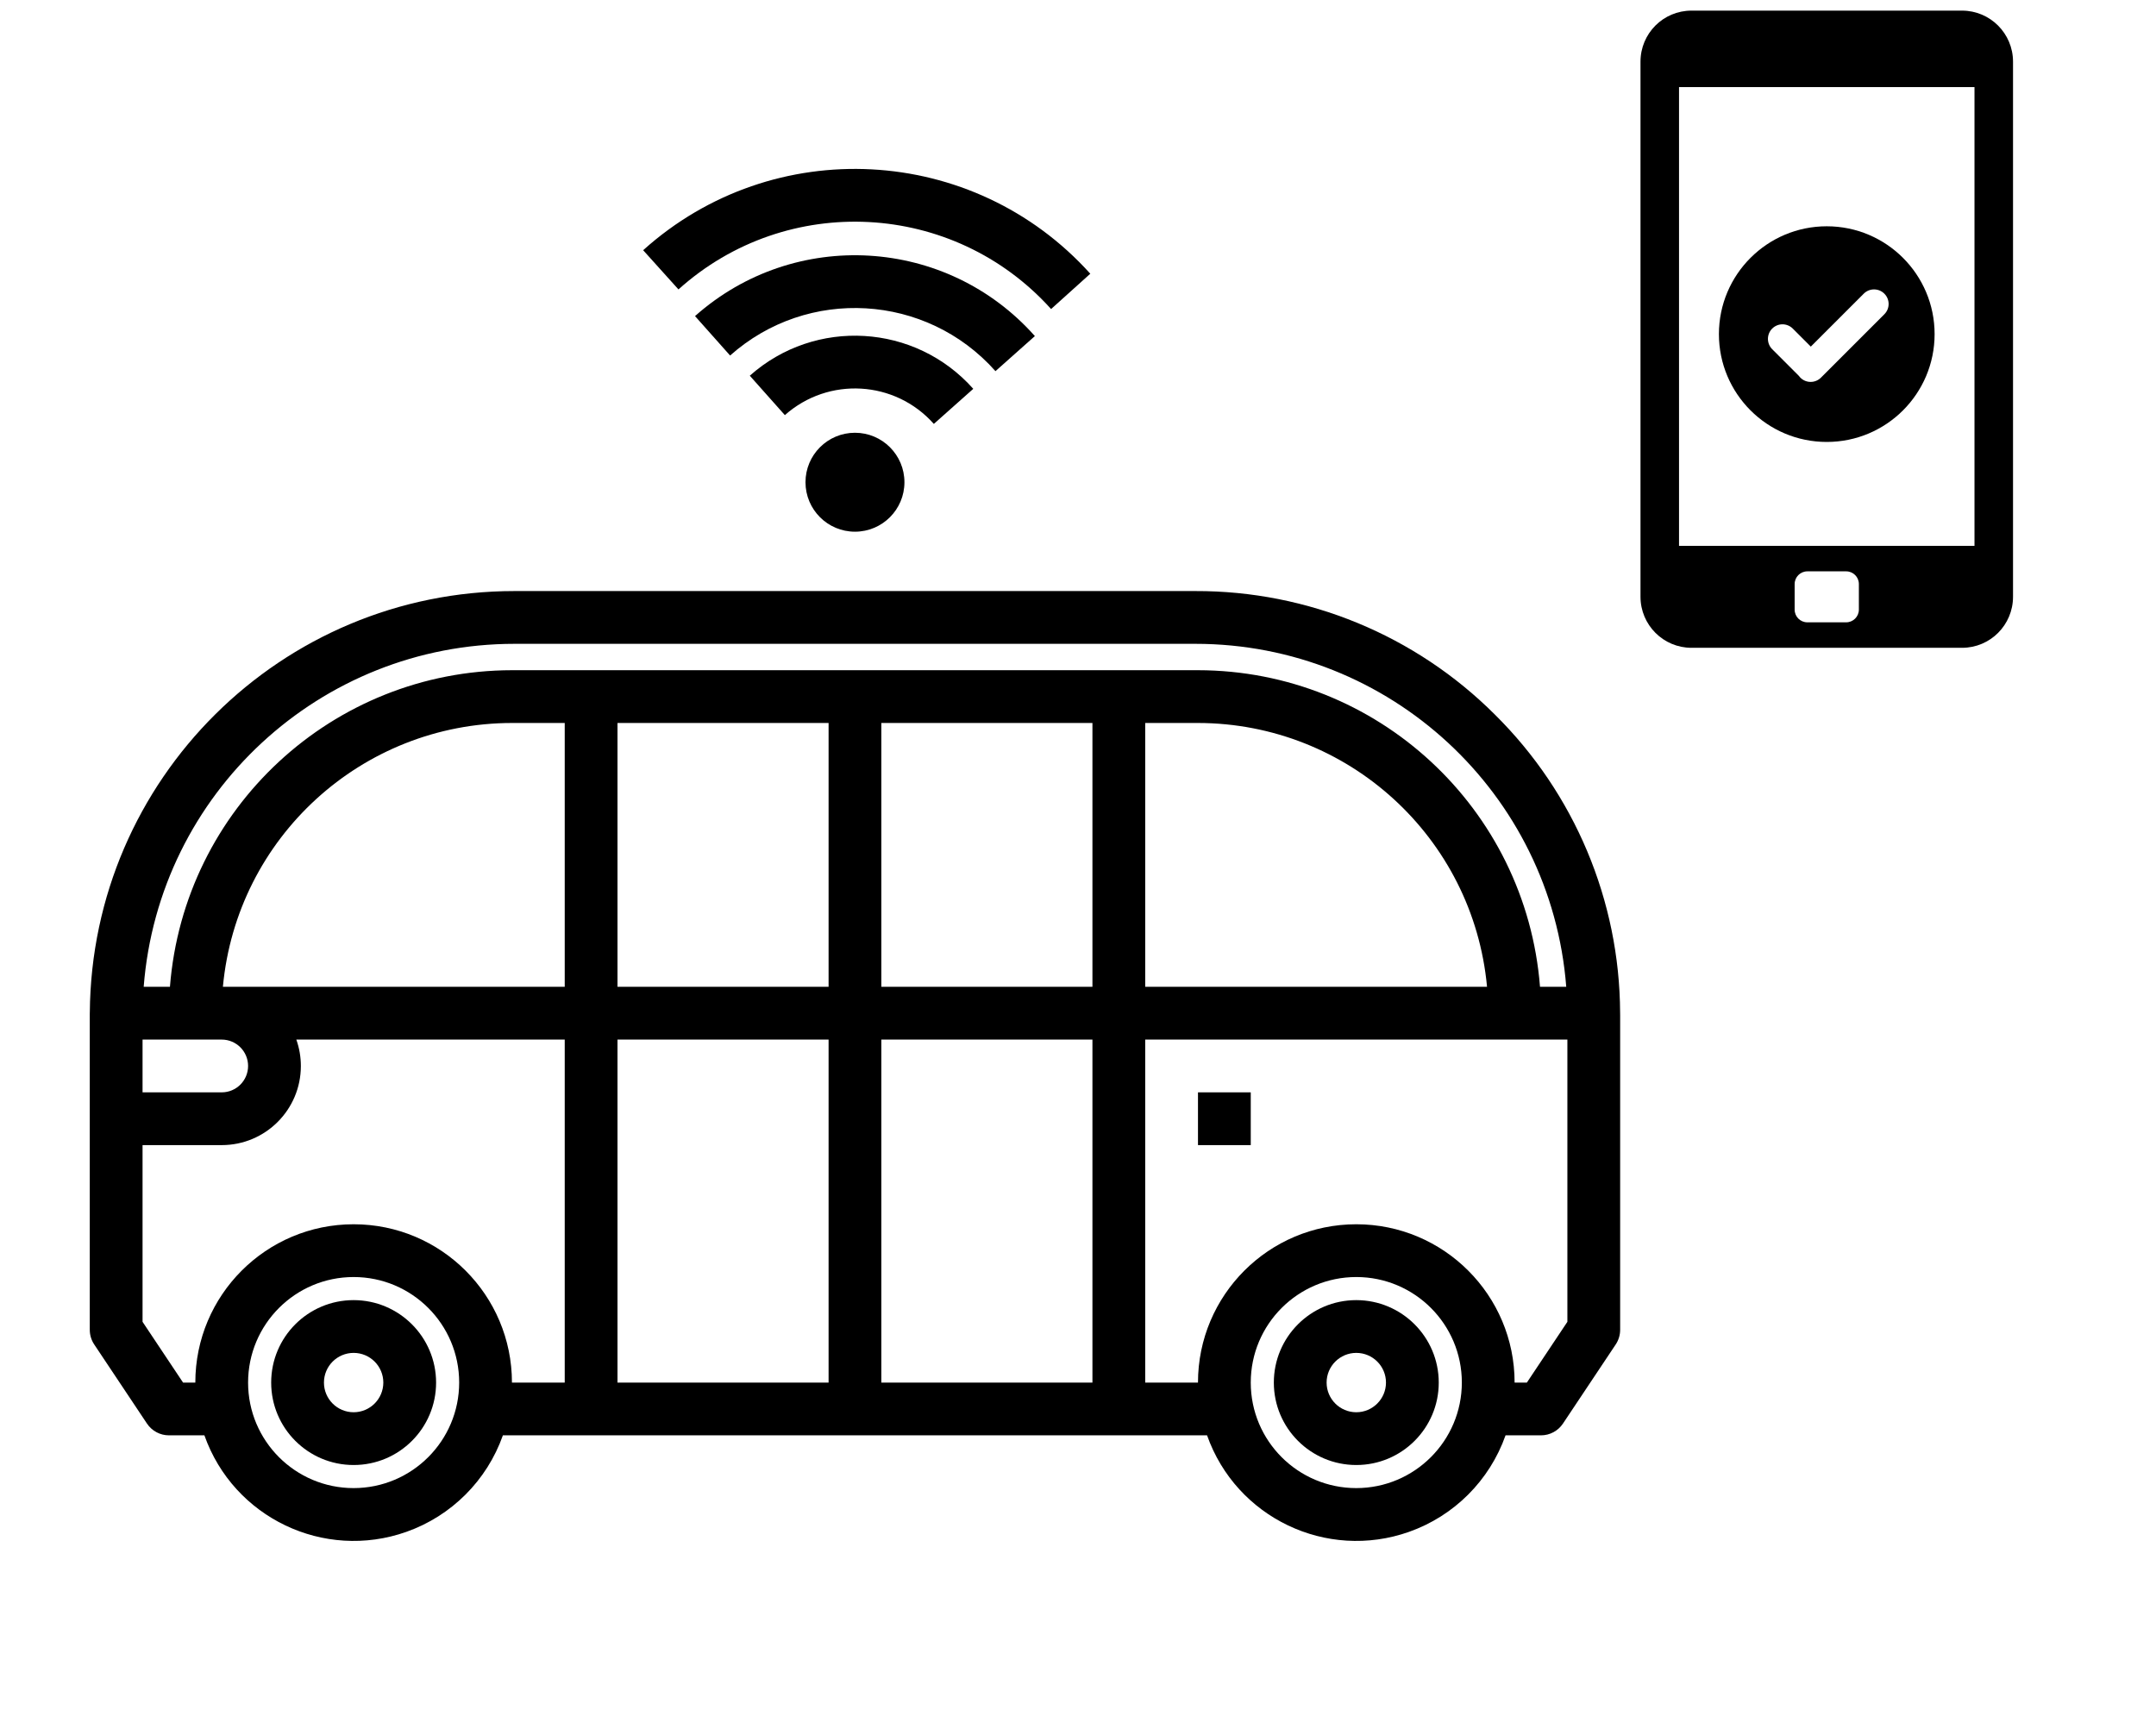 <svg width="203" height="161" xmlns="http://www.w3.org/2000/svg" xmlns:xlink="http://www.w3.org/1999/xlink" overflow="hidden"><defs><clipPath id="clip0"><rect x="589" y="309" width="203" height="161"/></clipPath><clipPath id="clip1"><rect x="590" y="310" width="159" height="159"/></clipPath><clipPath id="clip2"><rect x="590" y="310" width="159" height="159"/></clipPath><clipPath id="clip3"><rect x="590" y="310" width="159" height="159"/></clipPath><clipPath id="clip4"><rect x="731" y="310" width="60" height="60"/></clipPath><clipPath id="clip5"><rect x="731" y="310" width="60" height="60"/></clipPath><clipPath id="clip6"><rect x="731" y="310" width="60" height="60"/></clipPath></defs><g clip-path="url(#clip0)" transform="translate(-589 -309)"><g clip-path="url(#clip1)"><g clip-path="url(#clip2)"><g clip-path="url(#clip3)"><path d="M729.75 376.285C722.273 368.813 712.128 364.629 701.558 364.656L637.442 364.656C615.48 364.655 597.628 382.368 597.457 404.33 597.457 404.356 597.453 404.38 597.453 404.406L597.453 434.219C597.453 434.709 597.598 435.189 597.87 435.597L602.839 443.05C603.3 443.741 604.076 444.156 604.906 444.156L608.245 444.156C610.987 451.917 619.5 455.986 627.261 453.245 631.509 451.745 634.849 448.404 636.35 444.156L702.651 444.156C705.393 451.917 713.907 455.986 721.667 453.245 725.915 451.745 729.256 448.404 730.756 444.156L734.094 444.156C734.924 444.156 735.7 443.741 736.161 443.05L741.13 435.597C741.402 435.189 741.547 434.709 741.547 434.219L741.547 404.645C741.547 404.548 741.547 404.453 741.543 404.357 741.496 393.805 737.253 383.705 729.75 376.285ZM602.422 406.891 609.875 406.891C611.247 406.891 612.359 408.003 612.359 409.375 612.359 410.747 611.247 411.859 609.875 411.859L602.422 411.859ZM622.297 449.125C616.809 449.125 612.359 444.676 612.359 439.188 612.359 433.699 616.809 429.25 622.297 429.25 627.785 429.25 632.234 433.699 632.234 439.188 632.228 444.673 627.783 449.119 622.297 449.125ZM642.172 439.188 637.203 439.188C637.203 430.955 630.529 424.281 622.297 424.281 614.064 424.281 607.391 430.955 607.391 439.188L606.236 439.188 602.422 433.467 602.422 416.828 609.875 416.828C613.99 416.829 617.327 413.495 617.328 409.38 617.328 408.532 617.184 407.69 616.901 406.891L642.172 406.891ZM642.172 401.922 609.987 401.922C611.288 387.858 623.079 377.095 637.203 377.078L642.172 377.078ZM667.016 439.188 647.141 439.188 647.141 406.891 667.016 406.891ZM667.016 401.922 647.141 401.922 647.141 377.078 667.016 377.078ZM691.859 439.188 671.984 439.188 671.984 406.891 691.859 406.891ZM691.859 401.922 671.984 401.922 671.984 377.078 691.859 377.078ZM637.203 372.109C620.337 372.13 606.319 385.108 605.001 401.922L602.529 401.922C603.95 383.692 619.157 369.625 637.442 369.625L701.558 369.625C719.843 369.625 735.05 383.692 736.471 401.922L734.001 401.922C732.682 385.107 718.663 372.129 701.797 372.109ZM729.013 401.922 696.828 401.922 696.828 377.078 701.797 377.078C715.921 377.095 727.712 387.858 729.013 401.922ZM716.703 449.125C711.215 449.125 706.766 444.676 706.766 439.188 706.766 433.699 711.215 429.25 716.703 429.25 722.191 429.25 726.641 433.699 726.641 439.188 726.634 444.673 722.189 449.119 716.703 449.125ZM736.578 433.467 732.764 439.188 731.609 439.188C731.609 430.955 724.936 424.281 716.703 424.281 708.471 424.281 701.797 430.955 701.797 439.188L696.828 439.188 696.828 406.891 736.578 406.891Z"/><path d="M622.297 431.424C618.009 431.424 614.533 434.9 614.533 439.188 614.533 443.475 618.009 446.951 622.297 446.951 626.585 446.951 630.061 443.475 630.061 439.188 630.056 434.902 626.583 431.429 622.297 431.424ZM622.297 441.982C620.753 441.982 619.502 440.731 619.502 439.188 619.502 437.644 620.753 436.393 622.297 436.393 623.84 436.393 625.092 437.644 625.092 439.188 625.09 440.73 623.84 441.981 622.297 441.982Z"/><path d="M716.703 431.424C712.415 431.424 708.939 434.9 708.939 439.188 708.939 443.475 712.415 446.951 716.703 446.951 720.991 446.951 724.467 443.475 724.467 439.188 724.462 434.902 720.989 431.429 716.703 431.424ZM716.703 441.982C715.16 441.982 713.908 440.731 713.908 439.188 713.908 437.644 715.16 436.393 716.703 436.393 718.247 436.393 719.498 437.644 719.498 439.188 719.496 440.73 718.246 441.981 716.703 441.982Z"/><path d="M701.797 411.859 706.766 411.859 706.766 416.828 701.797 416.828Z"/><path d="M682.729 343.948 686.44 340.646C678.13 331.29 663.81 330.443 654.454 338.753 654.45 338.757 654.445 338.761 654.441 338.765L657.743 342.477C665.042 335.984 676.222 336.636 682.716 343.934 682.72 343.939 682.724 343.944 682.728 343.948Z"/><path d="M676.926 348.917 680.639 345.614C675.174 339.463 665.758 338.906 659.606 344.37 659.603 344.373 659.6 344.375 659.598 344.378L662.9 348.09C666.997 344.445 673.273 344.811 676.918 348.908 676.921 348.911 676.923 348.914 676.926 348.917Z"/><path d="M687.966 338.1 691.658 334.775C680.645 322.538 661.797 321.545 649.56 332.558 649.559 332.559 649.558 332.56 649.557 332.561L652.882 336.253C663.078 327.074 678.785 327.9 687.963 338.097 687.964 338.098 687.965 338.099 687.966 338.1Z"/><path d="M674.158 354.408C674.158 356.981 672.073 359.066 669.5 359.066 666.927 359.066 664.842 356.981 664.842 354.408 664.842 351.836 666.927 349.75 669.5 349.75 672.073 349.75 674.158 351.836 674.158 354.408Z"/></g></g></g><g clip-path="url(#clip4)"><g clip-path="url(#clip5)"><g clip-path="url(#clip6)"><path d="M759.498 341.638 764.483 336.653C765.016 336.119 765.886 336.117 766.422 336.653 766.961 337.192 766.958 338.057 766.422 338.592L760.453 344.561C759.92 345.094 759.049 345.097 758.514 344.561 758.456 344.503 758.404 344.442 758.359 344.377 758.349 344.368 758.339 344.359 758.33 344.349L755.863 341.882C755.33 341.349 755.326 340.477 755.862 339.941 756.401 339.402 757.266 339.406 757.802 339.942L759.498 341.638ZM743.462 314.809C743.462 312.153 745.603 310 748.265 310L773.735 310C776.388 310 778.538 312.153 778.538 314.809L778.538 365.191C778.538 367.847 776.397 370 773.735 370L748.265 370C745.612 370 743.462 367.847 743.462 365.191L743.462 314.809ZM747.09 317.2 774.91 317.2 774.91 360.4 747.09 360.4 747.09 317.2ZM757.976 363.999C757.976 363.337 758.513 362.8 759.171 362.8L762.829 362.8C763.489 362.8 764.024 363.332 764.024 363.999L764.024 366.401C764.024 367.063 763.487 367.6 762.829 367.6L759.171 367.6C758.511 367.6 757.976 367.068 757.976 366.401L757.976 363.999ZM761 350.615C766.608 350.615 771.154 346.069 771.154 340.462 771.154 334.854 766.608 330.308 761 330.308 755.392 330.308 750.846 334.854 750.846 340.462 750.846 346.069 755.392 350.615 761 350.615Z" fill-rule="evenodd"/></g></g></g></g></svg>